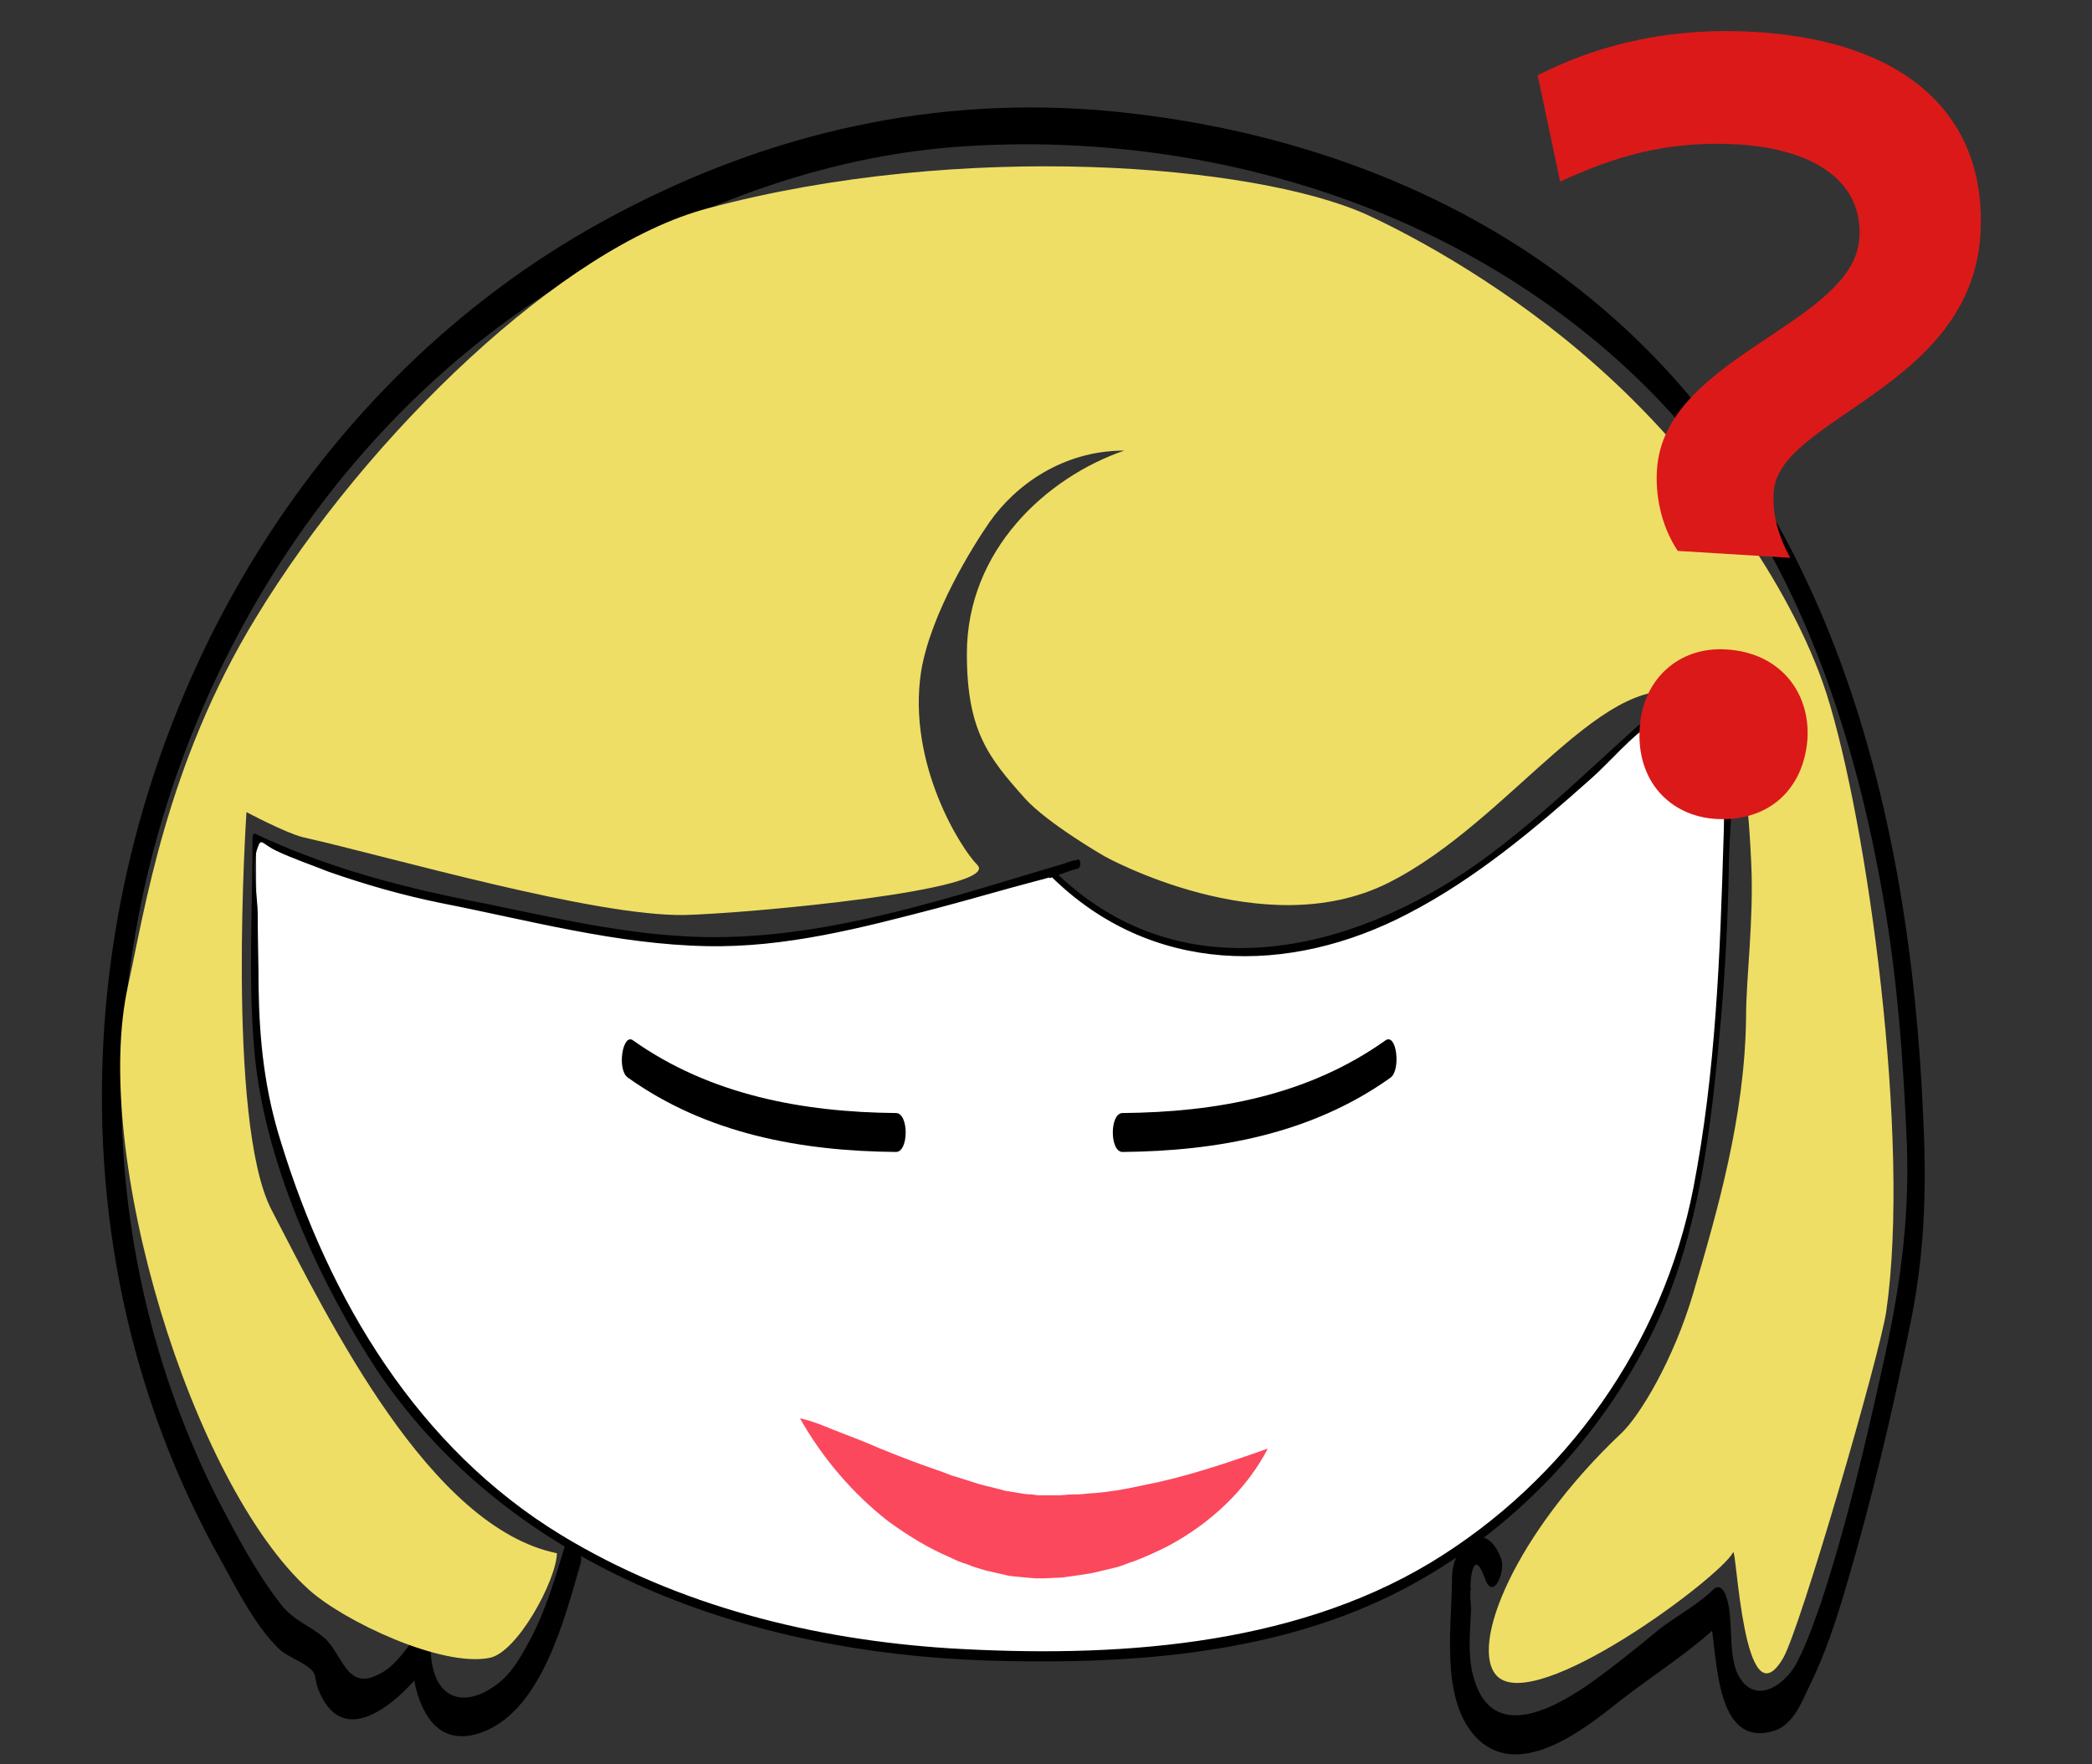 <?xml version="1.0" encoding="utf-8"?>
<!-- Generator: Adobe Illustrator 22.0.1, SVG Export Plug-In . SVG Version: 6.00 Build 0)  -->
<svg version="1.1" xmlns="http://www.w3.org/2000/svg" xmlns:xlink="http://www.w3.org/1999/xlink" x="0px" y="0px"
	 viewBox="0 0 241.9 204" style="enable-background:new 0 0 241.9 204;" xml:space="preserve">
<rect x="0" y="0" width="241.9" height="204" fill="#333333" stroke="none"/>
<style type="text/css">
	.st0{display:none;}
	.st1{display:inline;opacity:0.38;}
	.st2{opacity:0.3;fill-rule:evenodd;clip-rule:evenodd;fill:#CCCCCC;}
	.st3{opacity:0.3;}
	.st4{fill-rule:evenodd;clip-rule:evenodd;fill:#EC2224;}
	.st5{fill:#5DCAE6;}
	.st6{fill:#6FC5A2;}
	.st7{fill:#EFDE65;}
	.st8{fill:#F27557;}
	.st9{display:inline;opacity:0.28;fill:#462267;}
	.st10{display:inline;opacity:0.28;fill:#652369;}
	.st11{display:inline;opacity:0.28;fill:#E8E613;}
	.st12{fill:#FFFFFF;}
	.st13{fill:#69B0B3;}
	.st14{fill:#FFF100;stroke:#231F20;stroke-width:1.202;stroke-miterlimit:10;}
	.st15{fill:#F4DD56;}
	.st16{fill:none;stroke:#423E3F;stroke-miterlimit:10;}
	.st17{fill:#423E3F;}
	.st18{fill:#FFC6CF;}
	.st19{enable-background:new    ;}
	.st20{clip-path:url(#SVGID_2_);enable-background:new    ;}
	.st21{fill:#939393;}
	.st22{fill:#979797;}
	.st23{fill:#9B9B9B;}
	.st24{fill:#9F9F9F;}
	.st25{fill:#A3A3A3;}
	.st26{fill:#8F8F8F;}
	.st27{fill:#8B8B8B;}
	.st28{fill:#878787;}
	.st29{fill:#838383;}
	.st30{fill:#7E7E7E;}
	.st31{fill:#7A7A7A;}
	.st32{fill:#767676;}
	.st33{clip-path:url(#SVGID_4_);enable-background:new    ;}
	.st34{clip-path:url(#SVGID_6_);enable-background:new    ;}
	.st35{clip-path:url(#SVGID_8_);enable-background:new    ;}
	.st36{fill:#6A6A6A;}
	.st37{clip-path:url(#SVGID_10_);enable-background:new    ;}
	.st38{clip-path:url(#SVGID_12_);enable-background:new    ;}
	.st39{clip-path:url(#SVGID_14_);enable-background:new    ;}
	.st40{fill:#6E6E6E;}
	.st41{fill:#727272;}
	.st42{clip-path:url(#SVGID_16_);enable-background:new    ;}
	.st43{clip-path:url(#SVGID_18_);enable-background:new    ;}
	.st44{clip-path:url(#SVGID_20_);enable-background:new    ;}
	.st45{clip-path:url(#SVGID_22_);enable-background:new    ;}
	.st46{clip-path:url(#SVGID_24_);enable-background:new    ;}
	.st47{clip-path:url(#SVGID_26_);enable-background:new    ;}
	.st48{clip-path:url(#SVGID_28_);enable-background:new    ;}
	.st49{clip-path:url(#SVGID_30_);enable-background:new    ;}
	.st50{fill:#A0A0A0;}
	.st51{clip-path:url(#SVGID_32_);enable-background:new    ;}
	.st52{fill:#9A9A9A;}
	.st53{clip-path:url(#SVGID_34_);enable-background:new    ;}
	.st54{clip-path:url(#SVGID_36_);enable-background:new    ;}
	.st55{fill:#787878;}
	.st56{clip-path:url(#SVGID_38_);enable-background:new    ;}
	.st57{clip-path:url(#SVGID_40_);enable-background:new    ;}
	.st58{clip-path:url(#SVGID_42_);enable-background:new    ;}
	.st59{clip-path:url(#SVGID_44_);enable-background:new    ;}
	.st60{clip-path:url(#SVGID_46_);enable-background:new    ;}
	.st61{clip-path:url(#SVGID_48_);enable-background:new    ;}
	.st62{clip-path:url(#SVGID_50_);enable-background:new    ;}
	.st63{clip-path:url(#SVGID_52_);enable-background:new    ;}
	.st64{clip-path:url(#SVGID_54_);enable-background:new    ;}
	.st65{clip-path:url(#SVGID_56_);enable-background:new    ;}
	.st66{clip-path:url(#SVGID_58_);enable-background:new    ;}
	.st67{clip-path:url(#SVGID_60_);enable-background:new    ;}
	.st68{clip-path:url(#SVGID_62_);enable-background:new    ;}
	.st69{clip-path:url(#SVGID_64_);enable-background:new    ;}
	.st70{clip-path:url(#SVGID_66_);enable-background:new    ;}
	.st71{clip-path:url(#SVGID_68_);enable-background:new    ;}
	.st72{clip-path:url(#SVGID_70_);enable-background:new    ;}
	.st73{clip-path:url(#SVGID_72_);enable-background:new    ;}
	.st74{clip-path:url(#SVGID_74_);enable-background:new    ;}
	.st75{clip-path:url(#SVGID_76_);enable-background:new    ;}
	.st76{clip-path:url(#SVGID_78_);enable-background:new    ;}
	.st77{clip-path:url(#SVGID_80_);enable-background:new    ;}
	.st78{clip-path:url(#SVGID_82_);enable-background:new    ;}
	.st79{clip-path:url(#SVGID_84_);enable-background:new    ;}
	.st80{clip-path:url(#SVGID_86_);enable-background:new    ;}
	.st81{clip-path:url(#SVGID_88_);enable-background:new    ;}
	.st82{clip-path:url(#SVGID_90_);enable-background:new    ;}
	.st83{clip-path:url(#SVGID_92_);enable-background:new    ;}
	.st84{clip-path:url(#SVGID_94_);enable-background:new    ;}
	.st85{clip-path:url(#SVGID_96_);enable-background:new    ;}
	.st86{clip-path:url(#SVGID_98_);enable-background:new    ;}
	.st87{clip-path:url(#SVGID_100_);enable-background:new    ;}
	.st88{clip-path:url(#SVGID_102_);enable-background:new    ;}
	.st89{clip-path:url(#SVGID_104_);enable-background:new    ;}
	.st90{clip-path:url(#SVGID_106_);enable-background:new    ;}
	.st91{fill:#009245;}
	.st92{fill:#F17557;}
	.st93{fill:#DB1919;}
	.st94{fill:#594A42;}
	.st95{fill:#EDAA00;}
	.st96{fill:#443630;}
	.st97{fill:#A7A9AC;}
	.st98{fill:#BCBEC0;}
	.st99{fill:#726658;}
	.st100{fill:#FFD35A;}
	.st101{fill:none;stroke:#F27557;stroke-miterlimit:10;}
	.st102{fill:none;stroke:#C0D9DB;stroke-miterlimit:10;}
	.st103{clip-path:url(#SVGID_108_);enable-background:new    ;}
	.st104{clip-path:url(#SVGID_110_);enable-background:new    ;}
	.st105{clip-path:url(#SVGID_112_);enable-background:new    ;}
	.st106{clip-path:url(#SVGID_114_);enable-background:new    ;}
	.st107{clip-path:url(#SVGID_116_);enable-background:new    ;}
	.st108{clip-path:url(#SVGID_118_);enable-background:new    ;}
	.st109{clip-path:url(#SVGID_120_);enable-background:new    ;}
	.st110{clip-path:url(#SVGID_122_);enable-background:new    ;}
	.st111{clip-path:url(#SVGID_124_);enable-background:new    ;}
	.st112{clip-path:url(#SVGID_126_);enable-background:new    ;}
	.st113{clip-path:url(#SVGID_128_);enable-background:new    ;}
	.st114{clip-path:url(#SVGID_130_);enable-background:new    ;}
	.st115{clip-path:url(#SVGID_132_);enable-background:new    ;}
	.st116{clip-path:url(#SVGID_134_);enable-background:new    ;}
	.st117{clip-path:url(#SVGID_136_);enable-background:new    ;}
	.st118{clip-path:url(#SVGID_138_);enable-background:new    ;}
	.st119{clip-path:url(#SVGID_140_);enable-background:new    ;}
	.st120{clip-path:url(#SVGID_142_);enable-background:new    ;}
	.st121{clip-path:url(#SVGID_144_);enable-background:new    ;}
	.st122{clip-path:url(#SVGID_146_);enable-background:new    ;}
	.st123{clip-path:url(#SVGID_148_);enable-background:new    ;}
	.st124{clip-path:url(#SVGID_150_);enable-background:new    ;}
	.st125{clip-path:url(#SVGID_152_);enable-background:new    ;}
	.st126{clip-path:url(#SVGID_154_);enable-background:new    ;}
	.st127{clip-path:url(#SVGID_156_);enable-background:new    ;}
	.st128{clip-path:url(#SVGID_158_);enable-background:new    ;}
	.st129{clip-path:url(#SVGID_160_);enable-background:new    ;}
	.st130{clip-path:url(#SVGID_162_);enable-background:new    ;}
	.st131{clip-path:url(#SVGID_164_);enable-background:new    ;}
	.st132{clip-path:url(#SVGID_166_);enable-background:new    ;}
	.st133{clip-path:url(#SVGID_168_);enable-background:new    ;}
	.st134{clip-path:url(#SVGID_170_);enable-background:new    ;}
	.st135{clip-path:url(#SVGID_172_);enable-background:new    ;}
	.st136{clip-path:url(#SVGID_174_);enable-background:new    ;}
	.st137{clip-path:url(#SVGID_176_);enable-background:new    ;}
	.st138{clip-path:url(#SVGID_178_);enable-background:new    ;}
	.st139{clip-path:url(#SVGID_180_);enable-background:new    ;}
	.st140{clip-path:url(#SVGID_182_);enable-background:new    ;}
	.st141{clip-path:url(#SVGID_184_);enable-background:new    ;}
	.st142{clip-path:url(#SVGID_186_);enable-background:new    ;}
	.st143{clip-path:url(#SVGID_188_);enable-background:new    ;}
	.st144{clip-path:url(#SVGID_190_);enable-background:new    ;}
	.st145{clip-path:url(#SVGID_192_);enable-background:new    ;}
	.st146{clip-path:url(#SVGID_194_);enable-background:new    ;}
	.st147{clip-path:url(#SVGID_196_);enable-background:new    ;}
	.st148{clip-path:url(#SVGID_198_);enable-background:new    ;}
	.st149{clip-path:url(#SVGID_200_);enable-background:new    ;}
	.st150{clip-path:url(#SVGID_202_);enable-background:new    ;}
	.st151{clip-path:url(#SVGID_204_);enable-background:new    ;}
	.st152{clip-path:url(#SVGID_206_);enable-background:new    ;}
	.st153{fill:none;stroke:#BCE6F4;stroke-width:5;stroke-miterlimit:10;}
	.st154{fill:none;stroke:#231F20;stroke-miterlimit:10;}
	.st155{fill:#FB485D;}
	.st156{fill:#94D2E0;}
	.st157{clip-path:url(#SVGID_208_);fill:#222221;}
	.st158{fill:#222221;}
	.st159{fill:#231F20;}
	.st160{fill:#A6E2C8;}
	.st161{fill:#FFF100;}
	.st162{fill:none;stroke:#1AB17F;stroke-miterlimit:10;}
	.st163{fill:#8DCCDB;}
	.st164{fill:#FEDCD6;}
	.st165{fill:#DB4B5F;}
	.st166{fill:#FDA898;}
	.st167{fill:#AED4D5;}
	.st168{fill:#E8EFEF;}
	.st169{fill:none;stroke:#4C6363;stroke-width:0.405;stroke-miterlimit:10;}
	.st170{clip-path:url(#SVGID_210_);fill:#222221;}
	.st171{clip-path:url(#SVGID_212_);fill:#222221;}
	.st172{clip-path:url(#SVGID_214_);fill:#222221;}
	.st173{clip-path:url(#SVGID_216_);fill:#222221;}
	.st174{clip-path:url(#SVGID_218_);fill:#222221;}
	.st175{clip-path:url(#SVGID_220_);fill:#222221;}
	.st176{fill:#4C6363;}
	.st177{fill:#EEDE65;}
</style>
<g id="קווי_עזר" class="st0">
</g>
<g id="bootstrap_grid" class="st0">
</g>
<g id="Layer_1">
</g>
<g id="המשך_שאלות">
</g>
<g id="המשך_רגשות">
</g>
<g id="מסך_שאלות">
	<g id="שאלות">
	</g>
</g>
<g id="מסך_רגשות">
</g>
<g id="מסך_רצונות">
</g>
<g id="מסך_פתיחה">
	<g>
		<g>
			<g>
				<g>
					<g>
						<path d="M65.3,178.8c-1.1,3.7-2.2,7.4-4,10.8c-1.1,2-2.1,3.9-3.9,5.2c-3.6,2.7-7.3,1.9-7.6-3.8c0-0.6-0.6-3.1-1.6-1.9
							c-1.3,1.6-2.5,3.6-4.4,4.5c-3.8,2-4.2-2.5-6.4-4.3c-1.7-1.4-3.6-2-5-3.9c-2.8-3.6-5-7.8-7.1-11.8
							c-8.4-16.5-12.1-34.7-11.1-53.1c2-34.6,20.6-69,50.5-87.5C79,24.2,95,17.9,111.8,16.9c17.4-1.1,35.4,2,51.3,9.2
							c13.9,6.3,26.6,16,35.6,28.4c10.4,14.2,16,31.8,19,49c1.7,9.5,2.4,19.3,2.8,29c0.3,9.1-0.9,17-2.9,25.9c-2,9-4.1,18-7,26.8
							c-0.8,2.3-1.6,4.6-2.7,6.8c-1.1,2.4-4.5,5.2-6.6,2.2c-1.7-2.4-0.7-6.8-1.7-9.6c-0.2-0.7-0.8-1.5-1.5-0.8c-1.6,1.6-4.1,3-6,4.4
							c-2.8,2.3-5.6,4.6-8.6,6.7c-4.4,3-11.3,6.5-13.2-1.3c-0.6-2.4-0.3-5.1-0.2-7.5c0-0.7-0.2-1.8,0-2.5c-0.2,0.8,0-5.5,1.6-1.1
							c0.9,2.7,2.4-0.7,1.9-2.2c-1.8-5-5.7-1.9-5.7,2.2c0,5.5-1.5,14.4,3.1,18.7c5,4.6,12.5-1.5,16.4-4.6c3.6-2.8,8.5-5.9,11.7-9.1
							c-0.5-0.3-1-0.5-1.5-0.8c1.1,3.3,0.2,15.4,7.3,13.5c2.4-0.6,3.4-3.3,4.3-5.2c1.9-3.8,3.2-7.9,4.4-12c2.8-9.5,5.1-19.2,7.1-29
							c1.8-8.3,2.1-15.9,1.7-24.4c-1.5-36.9-11.3-75.8-42.8-98.4c-15.4-11.1-34.2-17-53-18.5c-20.3-1.5-39.3,3.2-57.1,13
							c-33.5,18.5-54.6,54.6-57.4,92.4c-1.6,21.8,2.8,43.5,13.6,62.6c1.8,3.3,3.9,7.4,6.6,10c1.1,1,3,1.5,3.9,2.6
							c0.4,0.5,0.2,1.3,0.8,2.5c3,6.7,9.4,0.6,12.1-2.9c-0.5-0.6-1.1-1.2-1.6-1.9c0.2,4.8,2,11.8,8.5,9.2
							c6.7-2.7,9.3-13.1,11.1-19.3C67.6,179.5,66.1,176.1,65.3,178.8L65.3,178.8z"/>
					</g>
				</g>
				<g>
					<path class="st12" d="M121.6,100.9c6.9,7.1,18.1,12.5,33.7,7.5c12.9-4.2,23.9-14.7,32.9-22.6l1.1-1.3c0.7-0.5,1.3-1,1.9-1.3
						c0.9-0.7,1.8-1.1,2.7-1.1c1.1,0,2,0.4,2.9,1.3c1.9,1.4,3,4.3,3.2,8.8c0,1.2-0.1,2.8-0.3,4.8v3.4c0,12.6-2.2,37.9-6.6,48.7
						c-4.4,10.8-11.3,19.9-20.6,27.5c-9.3,7.5-20.3,12.1-33,13.7c-29,3.5-52.9,0.1-71.6-10.3l-3.2-1.9c-11-6.9-19.4-16.3-25.2-28.1
						c-5.3-10.8-8.5-20.2-9.6-28.4c-0.2-1.8-0.3-21.9-0.3-24.7c4.4,2.1,13.7,5.7,19.9,6.8c12.2,2.1,25.7,6.6,40.6,4.8
						c9-1.1,26.8-6.3,34.8-8.6L121.6,100.9z"/>
					<g>
						<path d="M121.5,101.3c11.5,11.4,27.5,11.6,41.4,4.3c7.7-4,14.5-9.7,21-15.5c2.3-2,4.7-5,7.3-6.6c8.2-4.8,8.3,8.8,8.1,13.3
							c-0.4,13.6-0.9,27.2-3.5,40.6c-3.5,18-14.7,33.8-30.4,43.3c-16.3,9.8-36.9,11-55.5,9.9c-15.8-1-31.5-4.9-45-13.1
							c-16.6-10.1-26.8-27.2-32.4-45.4c-1.9-6-2.5-11.7-2.6-17.9c0-2.8-0.1-5.7-0.1-8.5c0-2.1-0.8-5.7,0-7.7
							c0.4-1.2,0.5-0.4,2.2,0.4c1.9,0.9,4,1.6,6,2.4c4.3,1.5,8.5,2.7,12.9,3.6c10.2,2,20.4,4.8,30.8,5c9.1,0.2,17.9-2.1,26.7-4.4
							c3.8-1,7.5-2.1,11.3-3.1c0.4-0.1,5.8-1.4,4.7-2.4c-0.2-0.2-2.6,0.9-3,1c-0.3,0.1-0.3,1.2,0.1,1c1.1-0.4,2.1-0.8,3.2-1.1
							c0.3-0.1,0.3-1.2-0.1-1c-14.4,4.2-29.5,9.6-44.7,8.9c-9.1-0.4-17.9-2.7-26.7-4.4c-8.2-1.7-16.1-3.9-23.7-7.5
							c-0.3-0.1-0.3,0.4-0.3,0.5c0,8.1-0.5,16.4,0.2,24.5c1.1,12.8,7.4,26.7,14.3,37.2C59.4,181.7,87,191.1,114,192
							c15.6,0.5,32.5-0.5,46.8-7.5c13.1-6.4,24-17.6,30.4-30.7c5.4-11.1,6.7-23.9,7.8-36c0.5-5.8,0.8-11.6,0.9-17.3
							c0-4.4,0.9-9.1-0.5-13.4c-1.7-5.2-6-6.8-10.2-3c-5.9,5.3-11.5,10.8-18,15.5c-15.1,10.8-35,15.3-49.4,1
							C121.4,100,121.2,101.1,121.5,101.3z"/>
					</g>
				</g>
				<path class="st177" d="M211.2,80.2c-4.1-12.7-14.9-27.6-26.7-38c-9.9-8.8-20.6-14.7-26.5-17.4c-12.9-5.8-46.8-8.6-76.2-0.7
					C65.2,28.5,42.6,50,29.6,71.4c-10.4,17-12.9,34-14.8,42.6c-4.3,19.4,7.4,57.6,20.9,69.8c4.1,3.7,15.4,9,20.9,7.9
					c3.2-0.6,7.7-8.9,7.8-12.1c-14.7-3-26.3-26.8-33-39.7c-5.3-10.2-2.9-46-2.9-46s4.5,2.4,6.5,2.9c10.2,2.3,33.8,9.2,44.2,9
					c7.6-0.2,36.7-2.9,33.8-5.8c-1.9-1.9-8.1-11.7-6.5-22.3c1.1-6.8,6.1-14.7,7.9-17.3c3-4.3,8.5-8.3,15.6-8.3
					c-9,3.1-18.2,11.5-18.2,23.5c0,8.9,2.5,12,6.7,16.7c2.6,2.9,9.2,6.7,9.2,6.7s18.4,10.3,32.8,3.1c14.4-7.2,25.3-25.7,35.2-21.6
					c5.7,2.3,6.4,10.7,6.8,19.4c0.3,6.5-0.6,13.2-0.6,17.6c-0.1,11.6-3.4,22.8-6.1,32c-2.3,7.8-6.2,14.2-8.3,16.2
					c-12.3,11.6-17.7,24.7-14.4,28.1c4.5,4.5,25.8-11.4,27.3-14.3c0.4-0.8,1.2,20.1,5.8,12.2c2-3.5,11.1-34.8,11.9-40
					C221,131.8,215.9,94.9,211.2,80.2z"/>
				<g>
					<path class="st155" d="M92.5,164c1.4,0.3,2.6,0.8,3.8,1.3l3.6,1.4c2.3,1,4.6,1.9,6.8,2.7c0.6,0.2,1.1,0.4,1.7,0.6
						c0.6,0.2,1.1,0.4,1.6,0.6c1.1,0.3,2.2,0.7,3.2,1c1.1,0.3,2.1,0.5,3.1,0.8c1,0.1,2,0.4,3,0.4l0.7,0.1c0.3,0,0.5,0,0.8,0l1.6,0
						c0.5,0,1.1-0.1,1.6-0.1c0.6,0,1.1,0,1.7-0.1c2.2-0.1,4.4-0.5,6.7-1c4.6-0.9,9.1-2.4,14.2-4.2c-2.5,4.8-6.7,8.7-11.6,11.3
						c-1.2,0.6-2.5,1.2-3.8,1.7c-0.7,0.2-1.3,0.5-2,0.7l-2.1,0.5c-0.7,0.2-1.4,0.3-2.1,0.4c-0.7,0.1-1.4,0.2-2.1,0.3l-2.1,0.1
						c-0.4,0-0.7,0-1.1,0l-1.2-0.1c-0.8-0.1-1.6-0.1-2.3-0.3l-2.2-0.5c-0.7-0.2-1.4-0.4-2.1-0.7c-0.7-0.2-1.4-0.5-2-0.8
						c-2.6-1.1-5-2.6-7.2-4.2C98.6,172.7,95.1,168.6,92.5,164z"/>
				</g>
				<g>
					<g>
						<g>
							<path d="M129.8,133.2c11-0.1,21.9-2.1,31-8.6c1.2-0.9,0.7-5.2-0.6-4.3c-9,6.4-19.6,8.3-30.4,8.4
								C128.3,128.7,128.3,133.2,129.8,133.2L129.8,133.2z"/>
						</g>
					</g>
				</g>
				<g>
					<g>
						<g>
							<path d="M103.6,128.7c-10.8-0.1-21.5-2.1-30.4-8.4c-1.2-0.9-1.9,3.4-0.6,4.3c9.1,6.5,20,8.5,31,8.6
								C105.1,133.2,105.1,128.7,103.6,128.7L103.6,128.7z"/>
						</g>
					</g>
				</g>
			</g>
		</g>
		<g>
			<g>
				<path class="st93" d="M191.6,54.3c0.8-13.1,22.8-16.8,23.4-26.8c0.4-6.1-4.6-10.2-14-10.8c-8.6-0.5-14.7,1.6-20.6,4.3l-2.6-12.3
					c4-2,12.5-5.8,25.3-5c17.5,1.1,26.7,9.8,25.9,23.4c-1.1,17.8-23.4,21.2-23.9,29.8c-0.2,2.5,0.5,5,1.9,7.6L194,63.7
					C192,60.7,191.4,57.1,191.6,54.3z M199.7,75.1c6.1,0.4,9.6,4.9,9.3,10.3c-0.4,5.7-4.3,9.6-10.5,9.3c-5.4-0.3-9.3-4.4-8.9-10.5
					C189.9,78.6,194.1,74.7,199.7,75.1z"/>
			</g>
		</g>
	</g>
</g>
<g id="מקלדת_נפתחת">
</g>
</svg>
